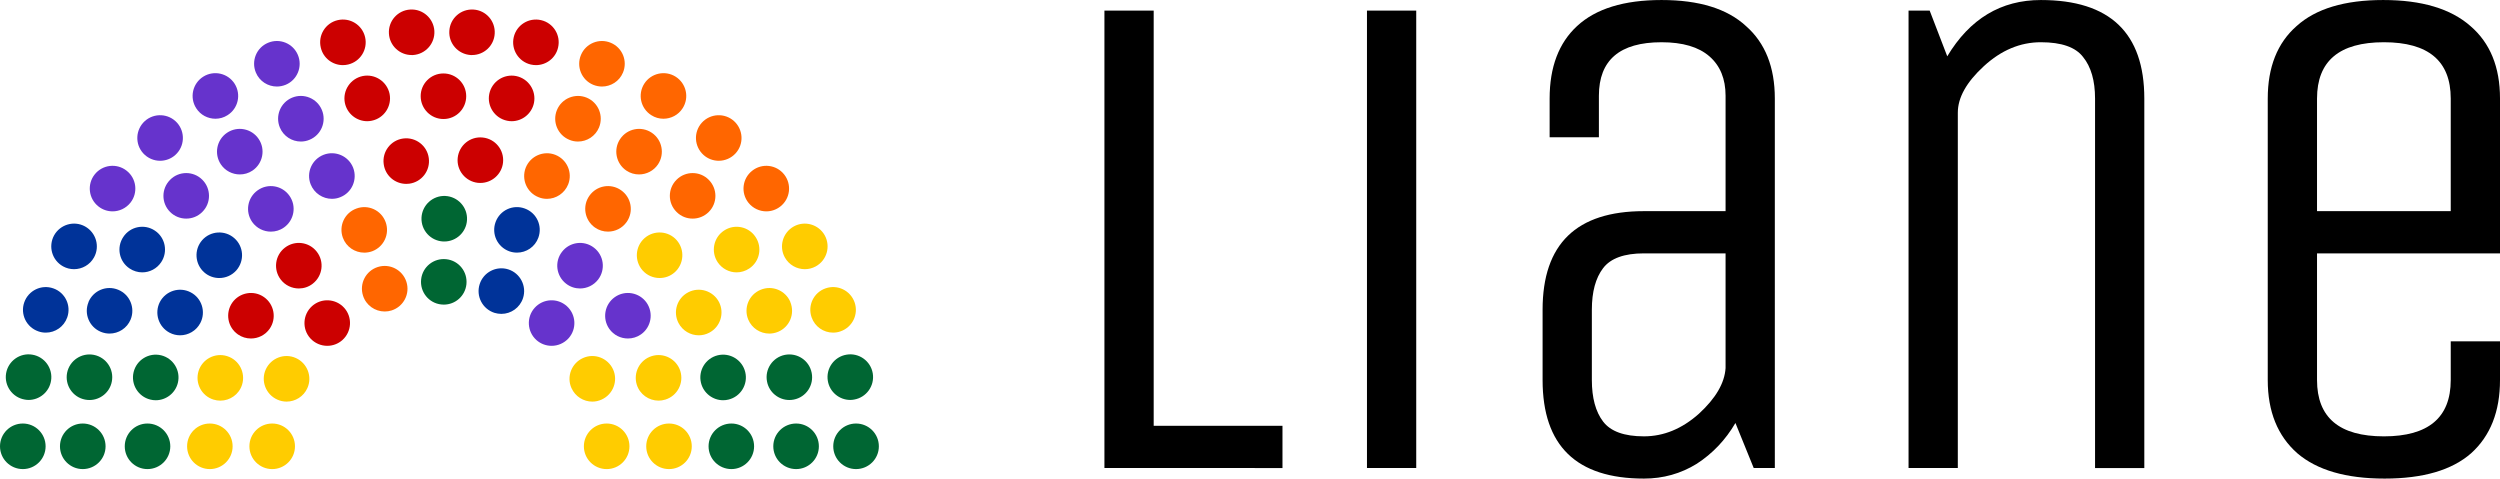 <?xml version="1.0" encoding="UTF-8" standalone="no"?>
<svg
   xmlns:dc="http://purl.org/dc/elements/1.1/"
   xmlns:cc="http://creativecommons.org/ns#"
   xmlns:rdf="http://www.w3.org/1999/02/22-rdf-syntax-ns#"
   xmlns:svg="http://www.w3.org/2000/svg"
   xmlns="http://www.w3.org/2000/svg"
   width="78.56mm"
   height="15.039mm"
   viewBox="0 0 278.362 53.286"
   id="svg8413"
   version="1.1">
  <defs
     id="defs8415" />
  <g
     id="layer1"
     transform="translate(-445.358,-211.433)">
    <g
       id="g4206">
      <path
         style="fill:#006633;fill-opacity:1"
         id="path7120"
         d="m 495.049,240.294 c -1.393,-0.153 -2.652,0.848 -2.8,2.248 -0.151,1.391 0.852,2.646 2.243,2.791 0.1,0.013 0.19,0.016 0.282,0.016 1.285,0 2.377,-0.963 2.517,-2.257 0.15,-1.401 -0.851,-2.65 -2.242,-2.798 z" />
      <path
         style="fill:#cc0000;fill-opacity:1"
         id="path7122"
         d="m 493.101,229.035 c -0.183,-1.387 -1.458,-2.363 -2.85,-2.181 -1.382,0.185 -2.361,1.462 -2.169,2.849 0.165,1.279 1.25,2.203 2.509,2.203 0.108,0 0.215,-0.004 0.339,-0.021 1.384,-0.186 2.361,-1.458 2.171,-2.85 z" />
      <path
         style="fill:#cc0000;fill-opacity:1"
         id="path7124"
         d="m 492.199,222.153 c 0.008,1.4 1.143,2.531 2.535,2.531 0.007,0 0.007,0 0.016,0 1.4,-0.004 2.525,-1.148 2.518,-2.548 0,-1.399 -1.144,-2.53 -2.543,-2.525 -1.401,0.002 -2.536,1.142 -2.526,2.542 z" />
      <path
         style="fill:#006633;fill-opacity:1"
         id="path7126"
         d="m 447.901,258.589 c -1.408,0 -2.543,1.136 -2.543,2.538 0,1.4 1.135,2.535 2.543,2.535 1.399,0 2.535,-1.135 2.535,-2.535 0,-1.402 -1.135,-2.538 -2.535,-2.538 z" />
      <path
         style="fill:#006633;fill-opacity:1"
         id="path7128"
         d="m 448.953,250.922 c -1.375,-0.234 -2.684,0.701 -2.916,2.076 -0.231,1.383 0.704,2.692 2.079,2.924 0.142,0.025 0.282,0.042 0.422,0.042 1.219,0 2.295,-0.883 2.501,-2.121 0.233,-1.383 -0.703,-2.692 -2.086,-2.921 z" />
      <circle
         style="fill:#ffcc00;fill-opacity:1"
         id="circle7130"
         r="2.537"
         cy="261.126"
         cx="475.665" />
      <path
         style="fill:#ffcc00;fill-opacity:1"
         id="path7132"
         d="m 478.3,251.297 c -1.275,-0.578 -2.775,0 -3.354,1.275 -0.571,1.278 0.008,2.777 1.283,3.35 0.339,0.154 0.688,0.227 1.036,0.227 0.969,0 1.897,-0.562 2.319,-1.506 0.571,-1.271 -0.009,-2.775 -1.284,-3.346 z" />
      <path
         style="fill:#cc0000;fill-opacity:1"
         id="path7134"
         d="m 480.105,245.514 c -1.044,0.937 -1.135,2.54 -0.199,3.584 0.506,0.555 1.193,0.84 1.89,0.84 0.605,0 1.208,-0.215 1.688,-0.643 1.043,-0.937 1.136,-2.543 0.2,-3.586 -0.938,-1.04 -2.535,-1.126 -3.579,-0.195 z" />
      <path
         style="fill:#ff6600;fill-opacity:1"
         id="path7136"
         d="m 487.419,241.163 c -1.334,0.426 -2.071,1.855 -1.64,3.191 0.339,1.074 1.342,1.762 2.411,1.762 0.256,0 0.521,-0.037 0.778,-0.12 1.333,-0.432 2.071,-1.855 1.64,-3.19 -0.43,-1.334 -1.856,-2.07 -3.189,-1.643 z" />
      <path
         style="fill:#ffcc00;fill-opacity:1"
         id="path7138"
         d="m 468.723,258.589 c -1.407,0 -2.533,1.136 -2.533,2.538 0,1.4 1.126,2.535 2.533,2.535 1.401,0 2.536,-1.135 2.536,-2.535 0,-1.402 -1.135,-2.538 -2.536,-2.538 z" />
      <path
         style="fill:#ffcc00;fill-opacity:1"
         id="path7140"
         d="m 470.646,251.085 c -1.333,-0.422 -2.758,0.322 -3.18,1.66 -0.414,1.34 0.323,2.759 1.656,3.178 0.257,0.078 0.514,0.119 0.763,0.119 1.085,0 2.087,-0.694 2.426,-1.775 l 0,0 c 0.414,-1.335 -0.323,-2.765 -1.665,-3.182 z" />
      <path
         style="fill:#cc0000;fill-opacity:1"
         id="path7142"
         d="m 471.847,248.667 c 0.44,0.311 0.953,0.455 1.45,0.455 0.804,0 1.582,-0.373 2.08,-1.076 0.803,-1.146 0.521,-2.729 -0.622,-3.533 -1.144,-0.807 -2.733,-0.525 -3.538,0.622 -0.794,1.145 -0.522,2.728 0.63,3.532 z" />
      <path
         style="fill:#cc0000;fill-opacity:1"
         id="path7144"
         d="m 478.631,243.552 c 0.539,0 1.085,-0.169 1.548,-0.531 1.103,-0.854 1.318,-2.446 0.457,-3.553 -0.854,-1.111 -2.443,-1.317 -3.554,-0.46 -1.11,0.849 -1.317,2.444 -0.464,3.553 0.497,0.647 1.251,0.991 2.013,0.991 z" />
      <path
         style="fill:#ff6600;fill-opacity:1"
         id="path7146"
         d="m 485.92,239.563 c 0.282,0 0.58,-0.049 0.87,-0.151 1.316,-0.486 1.987,-1.939 1.507,-3.251 -0.481,-1.321 -1.938,-1.996 -3.248,-1.511 -1.326,0.476 -1.997,1.933 -1.516,3.25 0.374,1.025 1.343,1.663 2.387,1.663 z" />
      <path
         style="fill:#006633;fill-opacity:1"
         id="path7148"
         d="m 461.775,258.589 c -1.399,0 -2.526,1.136 -2.526,2.538 0,1.4 1.127,2.535 2.526,2.535 1.409,0 2.544,-1.135 2.544,-2.535 0,-1.402 -1.136,-2.538 -2.544,-2.538 z" />
      <path
         style="fill:#006633;fill-opacity:1"
         id="path7150"
         d="m 463.299,250.993 c -1.367,-0.33 -2.733,0.508 -3.064,1.869 -0.331,1.358 0.505,2.732 1.863,3.061 0.198,0.049 0.398,0.075 0.604,0.075 1.135,0 2.179,-0.78 2.46,-1.938 0.332,-1.364 -0.504,-2.733 -1.863,-3.067 z" />
      <path
         style="fill:#003399;fill-opacity:1"
         id="path7152"
         d="m 467.664,247.399 c 0.646,-1.242 0.166,-2.775 -1.077,-3.418 -1.241,-0.65 -2.774,-0.168 -3.428,1.075 -0.638,1.241 -0.157,2.774 1.085,3.423 0.372,0.195 0.771,0.287 1.168,0.287 0.911,0 1.796,-0.498 2.252,-1.367 z" />
      <path
         style="fill:#003399;fill-opacity:1"
         id="path7154"
         d="m 471.682,241.527 c 0.919,-1.062 0.819,-2.66 -0.241,-3.583 -1.052,-0.919 -2.659,-0.815 -3.578,0.237 -0.92,1.052 -0.812,2.659 0.24,3.583 0.48,0.422 1.077,0.625 1.665,0.625 0.713,-0.001 1.409,-0.291 1.914,-0.862 z" />
      <path
         style="fill:#6633cc;fill-opacity:1"
         id="path7156"
         d="m 477.587,233.23 c -0.803,-1.145 -2.385,-1.423 -3.528,-0.616 -1.152,0.809 -1.425,2.386 -0.622,3.534 0.498,0.704 1.284,1.076 2.079,1.076 0.505,0 1.011,-0.144 1.458,-0.459 1.143,-0.809 1.425,-2.387 0.613,-3.535 z" />
      <path
         style="fill:#6633cc;fill-opacity:1"
         id="path7158"
         d="m 483.236,233.393 c 1.309,-0.506 1.947,-1.979 1.442,-3.289 -0.513,-1.304 -1.988,-1.942 -3.289,-1.437 -1.309,0.513 -1.955,1.983 -1.441,3.287 0.398,1.002 1.359,1.616 2.36,1.616 0.315,0.001 0.63,-0.053 0.928,-0.177 z" />
      <path
         style="fill:#cc0000;fill-opacity:1"
         id="path7160"
         d="m 501.368,229.532 c 0.148,-1.396 -0.861,-2.645 -2.262,-2.788 -1.392,-0.148 -2.634,0.864 -2.784,2.259 -0.149,1.387 0.862,2.637 2.253,2.788 0.1,0.008 0.183,0.011 0.274,0.011 1.276,-0.001 2.379,-0.969 2.519,-2.27 z" />
      <path
         style="fill:#006633;fill-opacity:1"
         id="path7162"
         d="m 454.569,258.589 c -1.4,0 -2.534,1.136 -2.534,2.538 0,1.4 1.134,2.535 2.534,2.535 1.408,0 2.543,-1.135 2.543,-2.535 0,-1.402 -1.135,-2.538 -2.543,-2.538 z" />
      <path
         style="fill:#006633;fill-opacity:1"
         id="path7164"
         d="m 455.811,250.944 c -1.375,-0.266 -2.708,0.625 -2.982,2.001 0,-0.005 0,-0.005 0,-0.005 -0.266,1.379 0.622,2.714 1.996,2.982 0.166,0.033 0.339,0.049 0.497,0.049 1.184,0 2.253,-0.835 2.485,-2.045 0.274,-1.375 -0.62,-2.709 -1.996,-2.982 z" />
      <path
         style="fill:#003399;fill-opacity:1"
         id="path7166"
         d="m 458.52,243.696 c -1.292,-0.537 -2.775,0.074 -3.313,1.371 0.009,0 0.009,0 0.009,0 -0.538,1.297 0.075,2.775 1.367,3.312 0.322,0.133 0.654,0.195 0.968,0.195 1.003,0 1.946,-0.588 2.353,-1.568 0.528,-1.293 -0.084,-2.779 -1.384,-3.31 z" />
      <path
         style="fill:#003399;fill-opacity:1"
         id="path7168"
         d="m 462.603,237.111 c -1.16,-0.781 -2.742,-0.467 -3.512,0.7 l 0,0 c -0.787,1.165 -0.472,2.742 0.697,3.516 0.43,0.287 0.928,0.432 1.407,0.432 0.82,0 1.623,-0.402 2.112,-1.135 0.771,-1.16 0.464,-2.739 -0.704,-3.513 z" />
      <path
         style="fill:#6633cc;fill-opacity:1"
         id="path7170"
         d="m 464.301,235.036 c 0.498,0.494 1.144,0.737 1.79,0.737 0.654,0 1.301,-0.243 1.798,-0.748 0.993,-0.986 0.985,-2.597 -0.008,-3.583 -0.986,-0.986 -2.601,-0.986 -3.579,0.008 -0.995,0.994 -0.995,2.597 -0.001,3.586 z" />
      <path
         style="fill:#6633cc;fill-opacity:1"
         id="path7172"
         d="m 469.95,229.736 c 0.489,0.724 1.292,1.118 2.104,1.118 0.488,0.005 0.985,-0.136 1.416,-0.427 1.16,-0.783 1.474,-2.365 0.688,-3.524 -0.779,-1.164 -2.36,-1.47 -3.521,-0.687 -1.159,0.778 -1.465,2.36 -0.687,3.52 z" />
      <path
         style="fill:#6633cc;fill-opacity:1"
         id="path7174"
         d="m 476.519,225.633 c 0.406,0.968 1.341,1.559 2.336,1.559 0.331,0 0.654,-0.06 0.985,-0.203 1.284,-0.537 1.896,-2.02 1.357,-3.314 -0.537,-1.295 -2.028,-1.905 -3.321,-1.366 -1.292,0.544 -1.896,2.03 -1.357,3.324 z" />
      <path
         style="fill:#cc0000;fill-opacity:1"
         id="path7176"
         d="m 483.758,222.894 c 0.249,1.196 1.3,2.033 2.486,2.033 0.166,0 0.331,-0.016 0.505,-0.054 1.366,-0.273 2.261,-1.611 1.988,-2.986 -0.282,-1.371 -1.616,-2.261 -2.99,-1.989 -1.376,0.284 -2.263,1.617 -1.989,2.996 z" />
      <path
         style="fill:#003399;fill-opacity:1"
         id="path7178"
         d="m 449.624,248.326 c 0.273,0.101 0.556,0.143 0.837,0.143 1.043,0 2.021,-0.655 2.385,-1.702 0.464,-1.322 -0.232,-2.771 -1.558,-3.228 -1.325,-0.463 -2.766,0.237 -3.23,1.558 -0.464,1.325 0.24,2.771 1.566,3.229 z" />
      <path
         style="fill:#003399;fill-opacity:1"
         id="path7180"
         d="m 452.382,241.092 c 0.382,0.211 0.804,0.312 1.217,0.312 0.896,0 1.764,-0.475 2.228,-1.312 0.679,-1.228 0.224,-2.769 -1.002,-3.448 -1.226,-0.676 -2.766,-0.224 -3.446,0.998 -0.67,1.23 -0.231,2.771 1.003,3.45 z" />
      <path
         style="fill:#6633cc;fill-opacity:1"
         id="path7182"
         d="m 456.317,234.417 c 0.463,0.367 1.019,0.549 1.574,0.549 0.745,0 1.482,-0.331 1.987,-0.96 0.871,-1.093 0.688,-2.696 -0.415,-3.561 -1.093,-0.871 -2.691,-0.689 -3.562,0.409 -0.868,1.098 -0.686,2.691 0.416,3.563 z" />
      <path
         style="fill:#6633cc;fill-opacity:1"
         id="path7184"
         d="m 463.183,229.334 c 0.604,0 1.217,-0.215 1.698,-0.65 1.043,-0.94 1.126,-2.543 0.19,-3.587 -0.944,-1.039 -2.542,-1.122 -3.587,-0.185 -1.035,0.94 -1.126,2.543 -0.182,3.586 0.498,0.549 1.194,0.836 1.881,0.836 z" />
      <path
         style="fill:#6633cc;fill-opacity:1"
         id="path7186"
         d="m 469.345,224.653 c 0.463,0 0.936,-0.127 1.35,-0.397 1.193,-0.75 1.533,-2.319 0.788,-3.499 -0.753,-1.182 -2.319,-1.533 -3.503,-0.783 -1.184,0.757 -1.533,2.322 -0.779,3.503 0.48,0.764 1.308,1.176 2.144,1.176 z" />
      <path
         style="fill:#6633cc;fill-opacity:1"
         id="path7188"
         d="m 476.188,221.067 c 0.331,0 0.662,-0.067 0.985,-0.198 1.292,-0.539 1.896,-2.03 1.351,-3.323 -0.54,-1.286 -2.03,-1.895 -3.322,-1.349 -1.292,0.539 -1.897,2.028 -1.351,3.322 0.406,0.968 1.343,1.548 2.337,1.548 z" />
      <path
         style="fill:#cc0000;fill-opacity:1"
         id="path7190"
         d="m 483.534,218.683 c 0.19,0 0.39,-0.023 0.58,-0.067 1.366,-0.32 2.211,-1.682 1.896,-3.045 -0.315,-1.37 -1.682,-2.215 -3.047,-1.896 -1.367,0.315 -2.212,1.685 -1.889,3.048 0.265,1.172 1.309,1.96 2.46,1.96 z" />
      <path
         style="fill:#cc0000;fill-opacity:1"
         id="path7192"
         d="m 491.188,217.56 c 0.058,0 0.108,0 0.158,0 1.399,-0.091 2.459,-1.296 2.377,-2.692 -0.091,-1.4 -1.292,-2.459 -2.692,-2.373 -1.399,0.083 -2.46,1.288 -2.368,2.687 0.081,1.341 1.2,2.378 2.525,2.378 z" />
      <path
         style="fill:#003399;fill-opacity:1"
         id="path7194"
         d="m 501.955,241.426 c -1.334,-0.422 -2.766,0.312 -3.189,1.645 -0.429,1.338 0.308,2.759 1.641,3.193 0.256,0.078 0.521,0.117 0.78,0.117 1.067,0 2.062,-0.686 2.409,-1.762 0.43,-1.332 -0.307,-2.766 -1.641,-3.193 z" />
      <path
         style="fill:#006633;fill-opacity:1"
         id="path7196"
         d="m 494.94,233.251 c -1.399,-0.062 -2.584,1.023 -2.651,2.423 -0.057,1.405 1.027,2.584 2.428,2.647 0.034,0 0.075,0 0.117,0 1.34,0 2.468,-1.06 2.524,-2.418 0.066,-1.405 -1.026,-2.585 -2.418,-2.652 z" />
      <path
         style="fill:#006633;fill-opacity:1"
         id="path7198"
         d="m 540.671,258.589 c -1.399,0 -2.535,1.136 -2.535,2.538 0,1.4 1.136,2.535 2.535,2.535 1.408,0 2.543,-1.135 2.543,-2.535 0,-1.402 -1.135,-2.538 -2.543,-2.538 z" />
      <path
         style="fill:#006633;fill-opacity:1"
         id="path7200"
         d="m 540.031,255.964 c 0.143,0 0.284,-0.017 0.424,-0.042 1.375,-0.231 2.312,-1.541 2.08,-2.924 -0.233,-1.375 -1.541,-2.311 -2.917,-2.076 -1.384,0.229 -2.318,1.537 -2.085,2.921 0.205,1.239 1.283,2.121 2.498,2.121 z" />
      <path
         style="fill:#cc0000;fill-opacity:1"
         id="path7202"
         d="m 497.765,217.56 c 0.049,0 0.1,0 0.157,0 1.326,0 2.444,-1.036 2.518,-2.377 0.091,-1.399 -0.969,-2.604 -2.368,-2.687 -1.401,-0.086 -2.601,0.973 -2.684,2.373 -0.092,1.394 0.968,2.599 2.377,2.691 z" />
      <circle
         style="fill:#ffcc00;fill-opacity:1"
         id="circle7204"
         r="2.537"
         cy="261.126"
         cx="512.907" />
      <path
         style="fill:#ffcc00;fill-opacity:1"
         id="path7206"
         d="m 512.343,255.922 c 1.276,-0.572 1.854,-2.071 1.283,-3.35 -0.579,-1.275 -2.078,-1.854 -3.354,-1.275 -1.275,0.57 -1.855,2.074 -1.284,3.346 0.424,0.943 1.35,1.506 2.32,1.506 0.348,0 0.694,-0.072 1.035,-0.227 z" />
      <path
         style="fill:#6633cc;fill-opacity:1"
         id="path7208"
         d="m 508.466,245.514 c -1.044,-0.932 -2.643,-0.846 -3.578,0.195 -0.936,1.043 -0.845,2.649 0.198,3.586 0.48,0.428 1.085,0.643 1.69,0.643 0.695,0 1.383,-0.285 1.888,-0.84 0.937,-1.044 0.846,-2.647 -0.198,-3.584 z" />
      <path
         style="fill:#ffcc00;fill-opacity:1"
         id="path7210"
         d="m 519.847,258.589 c -1.4,0 -2.535,1.136 -2.535,2.538 0,1.4 1.135,2.535 2.535,2.535 1.408,0 2.536,-1.135 2.536,-2.535 0,-1.402 -1.128,-2.538 -2.536,-2.538 z" />
      <path
         style="fill:#ffcc00;fill-opacity:1"
         id="path7212"
         d="m 519.449,255.922 c 1.334,-0.419 2.072,-1.838 1.659,-3.178 -0.424,-1.338 -1.849,-2.082 -3.184,-1.66 -1.341,0.418 -2.077,1.848 -1.664,3.182 l 0,0 c 0.34,1.081 1.343,1.775 2.428,1.775 0.249,0.001 0.504,-0.04 0.761,-0.119 z" />
      <path
         style="fill:#6633cc;fill-opacity:1"
         id="path7214"
         d="m 515.275,249.122 c 0.497,0 1.01,-0.145 1.449,-0.455 1.152,-0.804 1.424,-2.387 0.63,-3.532 -0.804,-1.147 -2.394,-1.429 -3.537,-0.622 -1.143,0.805 -1.424,2.387 -0.621,3.533 0.497,0.703 1.277,1.076 2.079,1.076 z" />
      <path
         style="fill:#6633cc;fill-opacity:1"
         id="path7216"
         d="m 508.393,243.021 c 0.465,0.362 1.01,0.531 1.548,0.531 0.761,0 1.515,-0.345 2.013,-0.991 0.854,-1.109 0.646,-2.705 -0.463,-3.553 -1.111,-0.857 -2.701,-0.65 -3.555,0.46 -0.862,1.107 -0.647,2.7 0.457,3.553 z" />
      <path
         style="fill:#003399;fill-opacity:1"
         id="path7218"
         d="m 503.786,234.648 c -1.31,-0.485 -2.768,0.19 -3.248,1.511 -0.479,1.312 0.191,2.765 1.518,3.251 0.28,0.102 0.58,0.151 0.868,0.151 1.035,0 2.006,-0.638 2.377,-1.664 0.481,-1.315 -0.19,-2.772 -1.515,-3.249 z" />
      <path
         style="fill:#006633;fill-opacity:1"
         id="path7220"
         d="m 526.796,258.589 c -1.407,0 -2.543,1.136 -2.543,2.538 0,1.4 1.136,2.535 2.543,2.535 1.393,0 2.526,-1.135 2.526,-2.535 10e-4,-1.402 -1.133,-2.538 -2.526,-2.538 z" />
      <path
         style="fill:#006633;fill-opacity:1"
         id="path7222"
         d="m 526.474,255.922 c 1.358,-0.328 2.193,-1.702 1.863,-3.061 -0.331,-1.361 -1.699,-2.199 -3.065,-1.869 -1.358,0.334 -2.194,1.703 -1.863,3.066 0.282,1.158 1.326,1.938 2.461,1.938 0.206,0.002 0.404,-0.025 0.604,-0.074 z" />
      <path
         style="fill:#ffcc00;fill-opacity:1"
         id="path7224"
         d="m 525.412,245.056 c -0.653,-1.243 -2.187,-1.726 -3.428,-1.075 -1.243,0.643 -1.724,2.176 -1.077,3.418 0.455,0.869 1.343,1.367 2.254,1.367 0.396,0 0.792,-0.092 1.165,-0.287 1.244,-0.648 1.726,-2.182 1.086,-3.423 z" />
      <path
         style="fill:#ffcc00;fill-opacity:1"
         id="path7226"
         d="m 520.469,241.763 c 1.052,-0.924 1.159,-2.531 0.239,-3.583 -0.918,-1.052 -2.526,-1.156 -3.578,-0.237 -1.051,0.924 -1.158,2.522 -0.239,3.583 0.504,0.571 1.199,0.861 1.913,0.861 0.588,10e-4 1.185,-0.202 1.665,-0.624 z" />
      <path
         style="fill:#ff6600;fill-opacity:1"
         id="path7228"
         d="m 515.134,236.147 c 0.804,-1.147 0.53,-2.725 -0.623,-3.534 -1.143,-0.807 -2.725,-0.529 -3.527,0.616 -0.812,1.148 -0.529,2.727 0.613,3.534 0.448,0.315 0.952,0.459 1.457,0.459 0.797,0.001 1.583,-0.371 2.08,-1.075 z" />
      <path
         style="fill:#ff6600;fill-opacity:1"
         id="path7230"
         d="m 508.624,231.955 c 0.513,-1.304 -0.132,-2.774 -1.442,-3.287 -1.3,-0.505 -2.772,0.133 -3.289,1.437 -0.505,1.31 0.133,2.783 1.442,3.289 0.299,0.124 0.614,0.178 0.929,0.178 1.001,-0.001 1.962,-0.615 2.36,-1.617 z" />
      <path
         style="fill:#006633;fill-opacity:1"
         id="path7232"
         d="m 534.003,258.589 c -1.408,0 -2.543,1.136 -2.543,2.538 0,1.4 1.135,2.535 2.543,2.535 1.399,0 2.532,-1.135 2.532,-2.535 0,-1.402 -1.132,-2.538 -2.532,-2.538 z" />
      <path
         style="fill:#006633;fill-opacity:1"
         id="path7234"
         d="m 533.248,255.971 c 0.157,0 0.333,-0.016 0.497,-0.049 1.374,-0.269 2.262,-1.604 1.988,-2.982 0,0 0,0 0,0.005 -0.265,-1.376 -1.598,-2.267 -2.975,-2.001 -1.374,0.273 -2.27,1.607 -1.994,2.982 0.233,1.21 1.3,2.045 2.484,2.045 z" />
      <path
         style="fill:#ffcc00;fill-opacity:1"
         id="path7236"
         d="m 531.991,248.379 c 1.291,-0.537 1.903,-2.016 1.365,-3.312 0,0 0,0 0.009,0 -0.537,-1.297 -2.022,-1.908 -3.312,-1.371 -1.302,0.531 -1.916,2.018 -1.386,3.311 0.407,0.98 1.352,1.568 2.354,1.568 0.315,0 0.644,-0.063 0.97,-0.196 z" />
      <path
         style="fill:#ffcc00;fill-opacity:1"
         id="path7238"
         d="m 525.969,237.111 c -1.168,0.774 -1.476,2.353 -0.705,3.513 0.488,0.732 1.294,1.135 2.113,1.135 0.479,0 0.976,-0.145 1.408,-0.432 1.165,-0.773 1.48,-2.351 0.694,-3.516 l 0,0 c -0.77,-1.167 -2.352,-1.481 -3.51,-0.7 z" />
      <path
         style="fill:#ff6600;fill-opacity:1"
         id="path7240"
         d="m 520.684,235.025 c 0.497,0.505 1.143,0.748 1.798,0.748 0.646,0 1.291,-0.243 1.788,-0.737 0.994,-0.989 0.994,-2.592 0,-3.586 -0.978,-0.994 -2.594,-0.994 -3.579,-0.008 -0.994,0.986 -1.002,2.597 -0.007,3.583 z" />
      <path
         style="fill:#ff6600;fill-opacity:1"
         id="path7242"
         d="m 514.413,226.903 c -0.787,1.159 -0.472,2.741 0.687,3.524 0.432,0.291 0.929,0.432 1.417,0.427 0.812,0 1.615,-0.394 2.104,-1.118 0.778,-1.16 0.471,-2.743 -0.687,-3.521 -1.16,-0.782 -2.742,-0.476 -3.521,0.688 z" />
      <path
         style="fill:#ff6600;fill-opacity:1"
         id="path7244"
         d="m 508.731,226.989 c 0.324,0.143 0.653,0.203 0.985,0.203 0.996,0 1.93,-0.591 2.337,-1.559 0.537,-1.293 -0.066,-2.78 -1.359,-3.323 -1.291,-0.539 -2.783,0.07 -3.321,1.366 -0.539,1.293 0.075,2.776 1.358,3.313 z" />
      <path
         style="fill:#cc0000;fill-opacity:1"
         id="path7246"
         d="m 501.824,224.874 c 0.173,0.038 0.338,0.054 0.504,0.054 1.184,0 2.235,-0.837 2.484,-2.033 0.273,-1.379 -0.612,-2.712 -1.986,-2.995 -1.378,-0.272 -2.71,0.618 -2.99,1.989 -0.273,1.373 0.62,2.711 1.988,2.985 z" />
      <path
         style="fill:#ffcc00;fill-opacity:1"
         id="path7248"
         d="m 535.725,246.766 c 0.365,1.047 1.342,1.702 2.385,1.702 0.284,0 0.564,-0.042 0.838,-0.143 1.326,-0.458 2.029,-1.903 1.564,-3.229 -0.463,-1.32 -1.904,-2.021 -3.229,-1.558 -1.327,0.457 -2.022,1.906 -1.558,3.228 z" />
      <path
         style="fill:#ffcc00;fill-opacity:1"
         id="path7250"
         d="m 532.743,240.092 c 0.464,0.838 1.334,1.312 2.228,1.312 0.415,0 0.838,-0.102 1.219,-0.312 1.233,-0.68 1.673,-2.22 1.002,-3.451 -0.68,-1.221 -2.221,-1.673 -3.446,-0.998 -1.226,0.68 -1.682,2.221 -1.003,3.449 z" />
      <path
         style="fill:#ff6600;fill-opacity:1"
         id="path7252"
         d="m 530.682,234.966 c 0.554,0 1.108,-0.182 1.571,-0.549 1.103,-0.871 1.285,-2.464 0.415,-3.562 -0.869,-1.099 -2.468,-1.28 -3.561,-0.409 -1.102,0.865 -1.285,2.468 -0.414,3.561 0.506,0.628 1.242,0.959 1.989,0.959 z" />
      <path
         style="fill:#ff6600;fill-opacity:1"
         id="path7254"
         d="m 523.691,228.684 c 0.48,0.435 1.094,0.65 1.698,0.65 0.688,0 1.382,-0.286 1.879,-0.835 0.945,-1.043 0.853,-2.646 -0.183,-3.586 -1.042,-0.937 -2.642,-0.854 -3.586,0.185 -0.935,1.042 -0.853,2.645 0.192,3.586 z" />
      <path
         style="fill:#ff6600;fill-opacity:1"
         id="path7256"
         d="m 517.876,224.256 c 0.414,0.27 0.885,0.397 1.349,0.397 0.837,0 1.665,-0.413 2.146,-1.176 0.754,-1.181 0.405,-2.746 -0.779,-3.503 -1.183,-0.75 -2.749,-0.398 -3.502,0.783 -0.747,1.18 -0.407,2.749 0.786,3.499 z" />
      <path
         style="fill:#ff6600;fill-opacity:1"
         id="path7258"
         d="m 511.399,220.87 c 0.323,0.131 0.654,0.198 0.985,0.198 0.993,0 1.931,-0.58 2.336,-1.548 0.547,-1.293 -0.06,-2.783 -1.352,-3.322 -1.29,-0.546 -2.781,0.062 -3.32,1.349 -0.546,1.292 0.058,2.784 1.351,3.323 z" />
      <path
         style="fill:#cc0000;fill-opacity:1"
         id="path7260"
         d="m 504.456,218.616 c 0.19,0.044 0.39,0.067 0.58,0.067 1.152,0 2.195,-0.788 2.461,-1.959 0.322,-1.364 -0.522,-2.733 -1.889,-3.048 -1.366,-0.319 -2.733,0.526 -3.049,1.896 -0.314,1.363 0.532,2.724 1.897,3.044 z" />
    </g>
    <g
       id="text9272"
       style="font-style:normal;font-weight:normal;font-size:78.362px;line-height:125%;font-family:sans-serif;letter-spacing:0px;word-spacing:0px;fill:#000000;fill-opacity:1;stroke:none;stroke-width:1px;stroke-linecap:butt;stroke-linejoin:miter;stroke-opacity:1"
       aria-label="liane">
      <path
         id="path887"
         style="font-style:normal;font-variant:normal;font-weight:normal;font-stretch:normal;font-family:'Unica One';-inkscape-font-specification:'Unica One';letter-spacing:0px;fill:#000000;fill-opacity:1"
         d="M 568.33,263.544 V 212.609 h 5.485 v 46.234 h 14.34 v 4.702 z" />
      <path
         id="path889"
         style="font-style:normal;font-variant:normal;font-weight:normal;font-stretch:normal;font-family:'Unica One';-inkscape-font-specification:'Unica One';letter-spacing:0px;fill:#000000;fill-opacity:1"
         d="m 603.048,263.544 h -5.485 V 212.609 h 5.485 z" />
      <path
         id="path891"
         style="font-style:normal;font-variant:normal;font-weight:normal;font-stretch:normal;font-family:'Unica One';-inkscape-font-specification:'Unica One';letter-spacing:0px;fill:#000000;fill-opacity:1"
         d="m 642.976,263.544 h -2.351 l -2.037,-5.015 q -1.646,2.821 -4.31,4.545 -2.664,1.646 -5.877,1.646 -11.284,0 -11.284,-10.971 v -7.836 q 0,-10.971 11.284,-10.971 h 9.09 v -12.851 q 0,-2.821 -1.802,-4.388 -1.802,-1.567 -5.329,-1.567 -6.974,0 -6.974,5.956 v 4.623 h -5.485 V 222.404 q 0,-5.25 3.056,-8.071 3.134,-2.899 9.403,-2.899 6.269,0 9.403,2.899 3.213,2.821 3.213,8.071 z m -5.485,-23.901 h -9.09 q -3.291,0 -4.545,1.646 -1.254,1.646 -1.254,4.623 v 7.836 q 0,2.978 1.254,4.623 1.254,1.646 4.545,1.646 3.291,0 6.112,-2.508 2.821,-2.586 2.978,-5.094 z" />
      <path
         id="path893"
         style="font-style:normal;font-variant:normal;font-weight:normal;font-stretch:normal;font-family:'Unica One';-inkscape-font-specification:'Unica One';letter-spacing:0px;fill:#000000;fill-opacity:1"
         d="m 663.35,263.544 h -5.485 V 212.609 h 2.351 l 1.959,5.094 q 3.761,-6.269 10.422,-6.269 11.519,0 11.519,10.971 v 41.14 h -5.485 V 222.404 q 0,-2.978 -1.332,-4.623 -1.254,-1.646 -4.702,-1.646 -3.448,0 -6.347,2.664 -2.899,2.664 -2.899,5.172 z" />
      <path
         id="path895"
         style="font-style:normal;font-variant:normal;font-weight:normal;font-stretch:normal;font-family:'Unica One';-inkscape-font-specification:'Unica One';letter-spacing:0px;fill:#000000;fill-opacity:1"
         d="m 718.235,253.749 v -4.31 h 5.485 v 4.31 q 0,5.25 -3.213,8.15 -3.213,2.821 -9.639,2.821 -6.426,0 -9.717,-2.821 -3.291,-2.899 -3.291,-8.15 V 222.404 q 0,-5.25 3.213,-8.071 3.213,-2.899 9.639,-2.899 6.426,0 9.717,2.899 3.291,2.821 3.291,8.071 v 17.24 h -20.374 v 14.105 q 0,6.269 7.444,6.269 7.444,0 7.444,-6.269 z M 703.346,222.404 v 12.538 h 14.889 V 222.404 q 0,-6.269 -7.444,-6.269 -7.444,0 -7.444,6.269 z" />
    </g>
  </g>
</svg>
